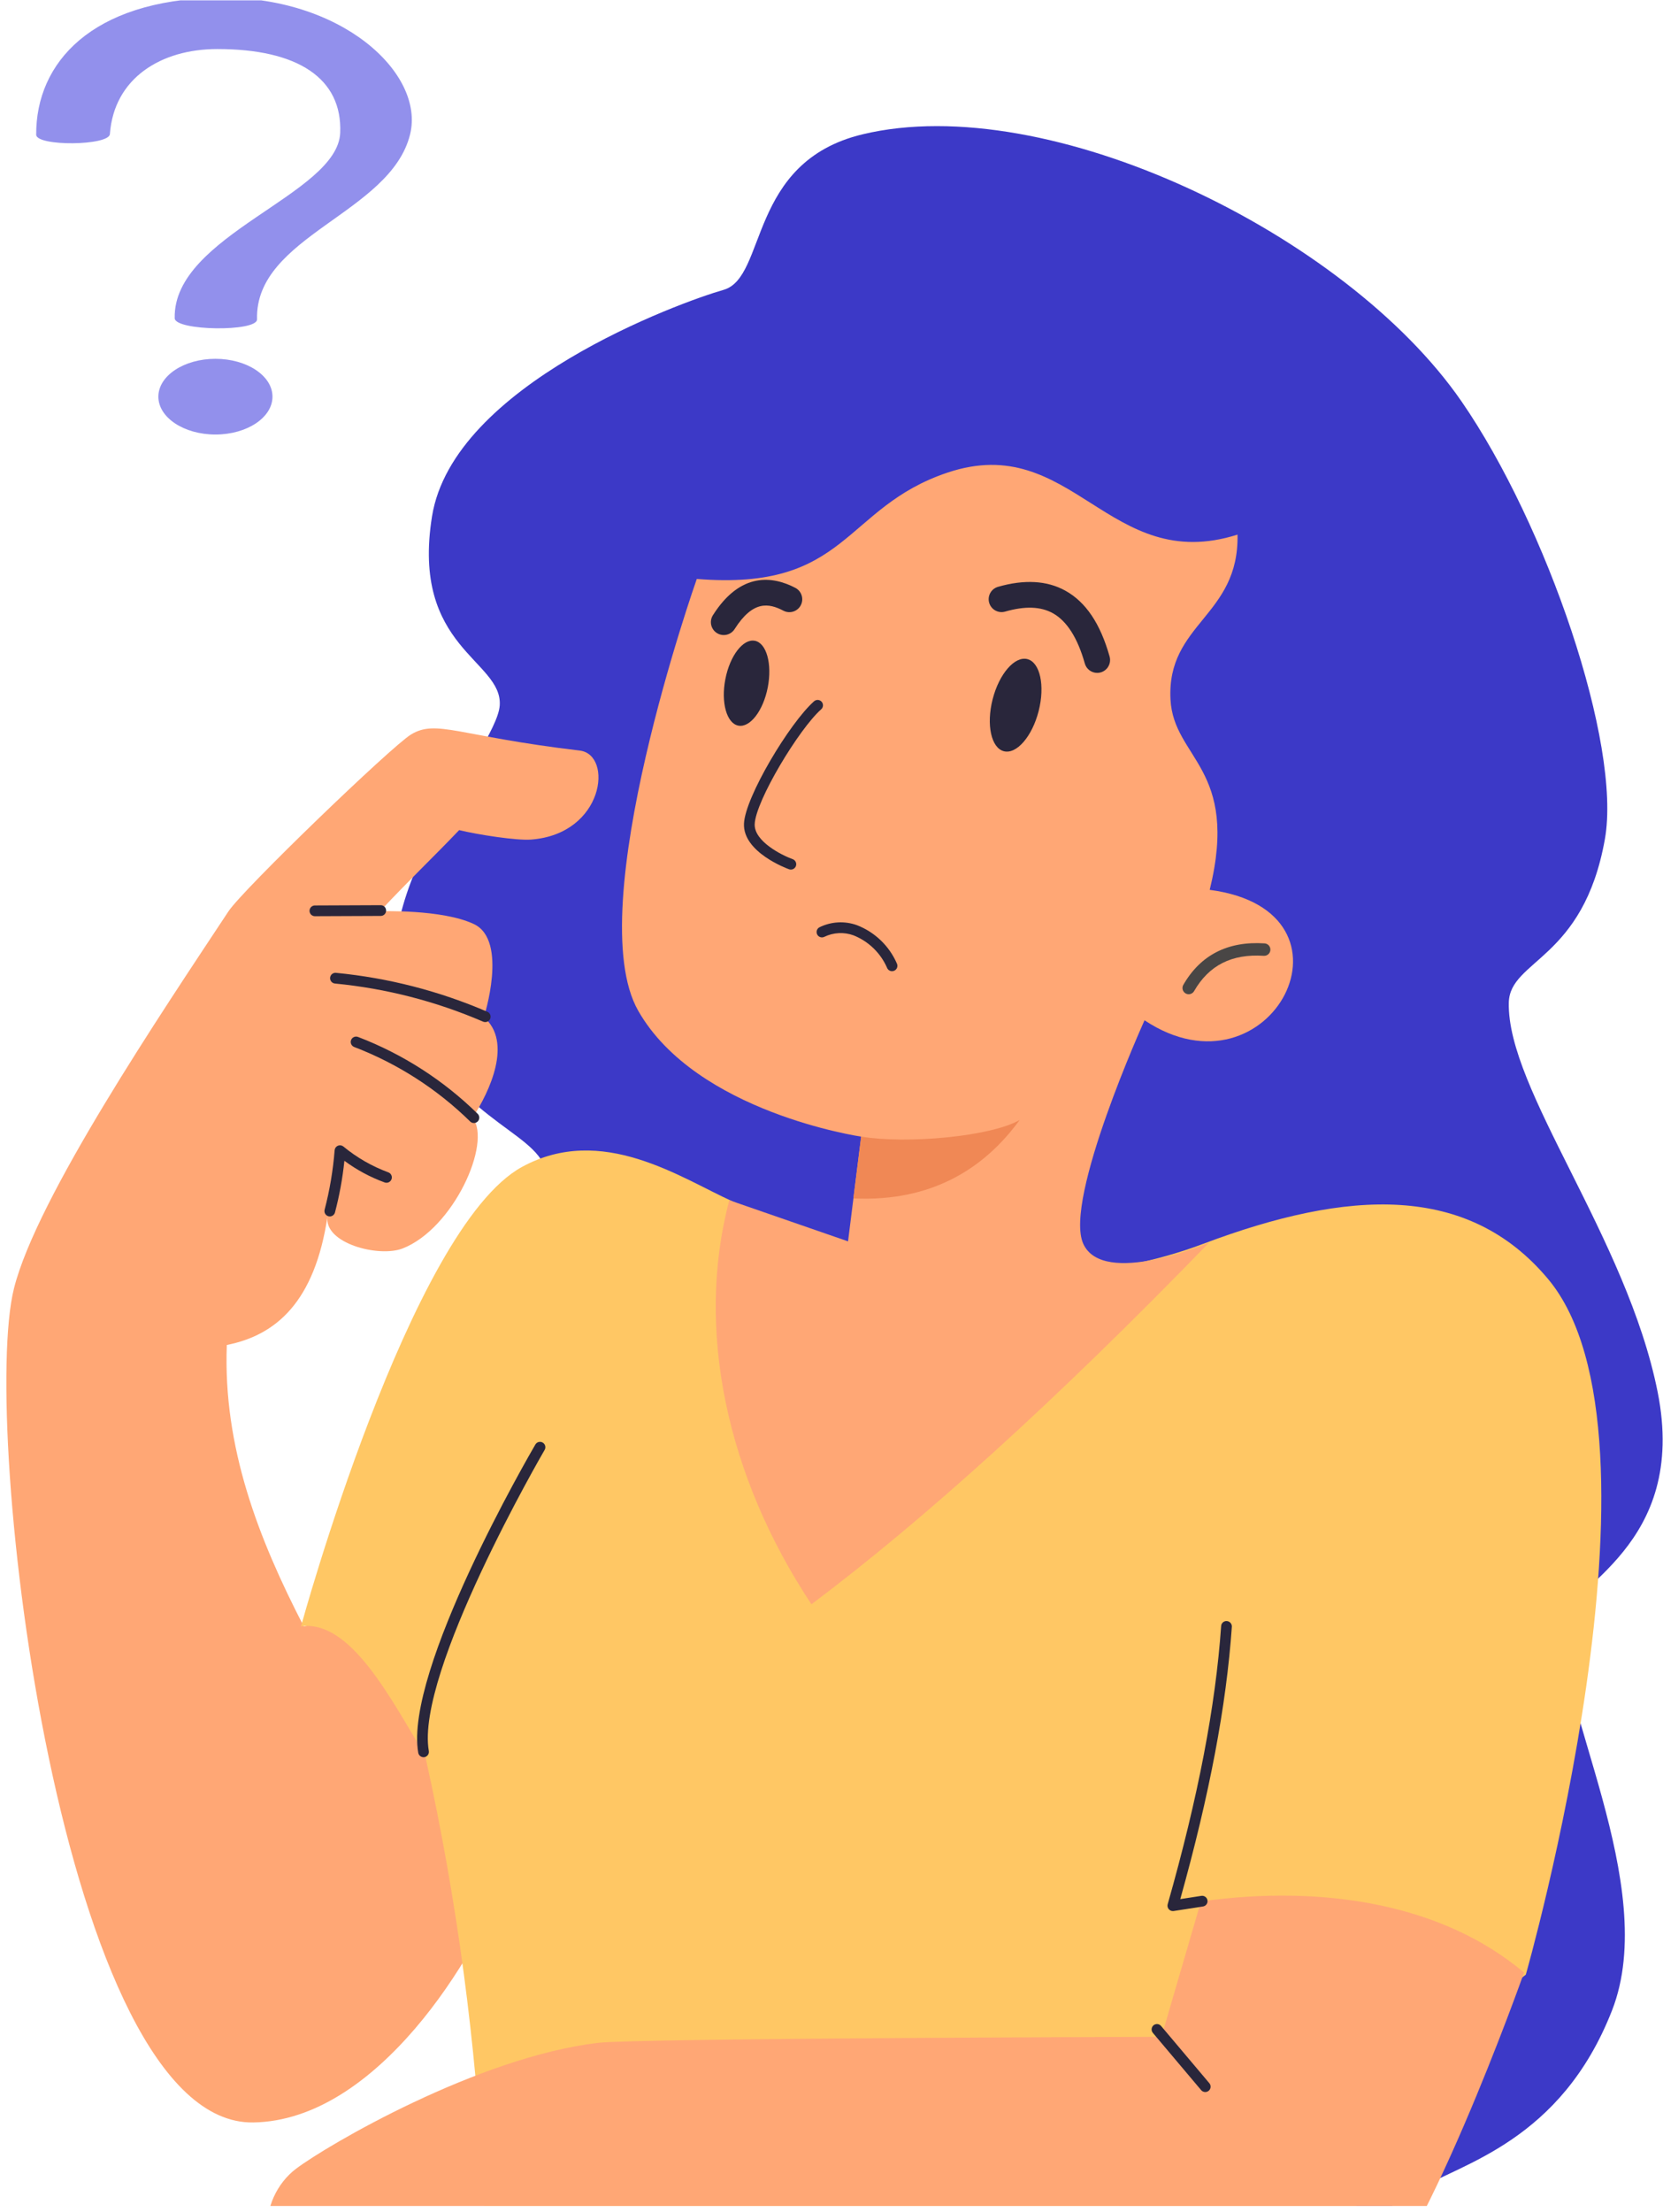 <svg width="264" height="351" viewBox="0 0 264 351" fill="none" xmlns="http://www.w3.org/2000/svg">
<g clip-path="url(#clip0_213_4)">
<path fill-rule="evenodd" clip-rule="evenodd" d="M231.994 63.668C213.681 37.159 166.445 14.218 136.911 21.32C118.668 25.707 121.77 44.029 114.862 45.997C107.954 47.965 71.934 61.057 68.58 81.955C65.225 102.854 79.805 104.723 79.331 111.941C78.856 119.159 55.511 143.861 64.88 161.639C74.248 179.417 86.28 179.464 86.973 187.095C87.666 194.726 98.36 260.843 120.391 281.644C142.422 302.445 191.338 378.743 204.45 365.571C217.561 352.399 215.332 353.436 225.153 347.447C231.949 343.303 247.804 339.797 255.918 319.001C263.656 299.165 246.631 269.781 248.087 257.264C248.728 251.753 268.048 245.427 263.151 220.898C258.255 196.369 239.207 172.893 239.522 159.103C239.675 152.269 251.355 152.38 254.776 133.15C257.457 118.08 245.533 83.265 231.996 63.669L231.994 63.668Z" fill="#3C39C7"/>
<path fill-rule="evenodd" clip-rule="evenodd" d="M48.23 258.1C41.044 244.196 35.383 229.66 36.006 213.43C43.857 211.87 49.962 206.571 51.993 193.029C51.353 197.299 60.137 199.585 63.918 198.114C71.936 194.99 78.126 181.406 75.034 177.354C77.769 173.16 81.392 165.35 76.818 161.414C76.818 161.414 80.736 149.252 75.236 146.641C70.202 144.252 60.322 144.607 60.322 144.607C64.92 139.692 68.66 136.152 72.89 131.729C75.901 132.455 81.973 133.406 84.31 133.229C95.941 132.35 97.376 119.739 92.026 119.104C72.735 116.824 69.303 114.101 65.256 116.55C62.151 118.427 38.551 141.155 36.268 144.621C25.616 160.734 5.839 190.039 2.224 204.431C-3.242 226.197 9.77 337.272 40.201 336.805C59.807 336.503 75.562 310.688 80.618 297.14C75.675 278.9 63.041 253.93 48.232 258.097L48.23 258.1Z" fill="#FFA775"/>
<path d="M52.357 193.032C52.282 193.032 52.208 193.022 52.136 193.003C51.919 192.944 51.732 192.801 51.619 192.605C51.507 192.41 51.476 192.177 51.534 191.959C52.341 188.867 52.873 185.708 53.123 182.523C53.136 182.369 53.191 182.222 53.281 182.096C53.371 181.971 53.494 181.873 53.636 181.812C53.777 181.751 53.934 181.73 54.087 181.75C54.239 181.772 54.383 181.833 54.504 181.93C56.635 183.689 59.046 185.076 61.638 186.034C61.85 186.109 62.025 186.266 62.122 186.47C62.219 186.674 62.232 186.909 62.157 187.122C62.081 187.334 61.925 187.509 61.721 187.607C61.517 187.705 61.283 187.717 61.07 187.641C58.783 186.808 56.628 185.65 54.672 184.202C54.385 186.969 53.886 189.709 53.178 192.398C53.13 192.58 53.023 192.74 52.874 192.854C52.726 192.968 52.544 193.031 52.357 193.032Z" fill="#29263B"/>
<path fill-rule="evenodd" clip-rule="evenodd" d="M116.242 190.625C108.029 186.904 95.551 178.257 82.878 185.168C65.088 194.866 47.785 258.08 47.785 258.08C55.618 256.999 61.97 269.424 67.499 278.613C78.128 326.524 78.112 366.694 77.295 406.284C117.924 427.055 179.378 426.665 213.65 406.271C213.65 406.271 213.2 359.692 216.004 345.096C218.631 331.425 242.222 313.352 242.222 313.352C242.222 313.352 266.668 227.898 245.736 202.938C233.035 187.795 214.106 188.681 191.01 197.379C159.721 209.157 128.002 195.953 116.248 190.628L116.242 190.625Z" fill="#FFC764"/>
<path fill-rule="evenodd" clip-rule="evenodd" d="M110.614 91.874C110.614 91.874 92.094 144.244 101.317 160.395C110.54 176.546 136.707 180.368 136.707 180.368L134.627 196.988L115.778 190.459C110.332 210.953 115.389 234.354 128.818 254.579C146.558 241.251 167.369 222.519 191.919 197.207C191.919 197.207 175.125 204.357 171.966 197.365C168.807 190.373 181.694 161.906 181.694 161.906C201.757 175.236 217.548 144.568 192.041 141.207C196.792 121.853 186.291 120.421 185.814 110.986C185.205 98.889 196.715 97.822 196.455 84.837C175.988 91.325 170.265 68.357 150.437 74.989C133.82 80.549 134.706 93.828 110.614 91.872V91.874Z" fill="#FFA775"/>
<path fill-rule="evenodd" clip-rule="evenodd" d="M161.865 177.73C157.254 180.368 144.011 181.561 136.707 180.368L135.477 190.171C147.768 190.756 156.208 185.514 161.865 177.73Z" fill="#F08855"/>
<path fill-rule="evenodd" clip-rule="evenodd" d="M190.652 301.73L184.379 323.217C184.379 323.217 101.24 323.426 94.931 324.173C75.829 326.44 51.951 340.411 47.005 344.145C40.856 348.785 39.846 360.036 50.651 362.601C55.257 374.873 62.118 391.87 68.439 393.447C77.23 395.645 78.955 387.902 79.078 382.367C84.66 387.765 106.583 386.349 110.888 371.48C124.217 373.4 204.533 374.851 215.004 367.23C225.475 359.61 241.939 313.023 241.939 313.023C229.141 302.219 210.261 299 190.652 301.732V301.73Z" fill="#FFA775"/>
<path d="M191.332 331.977C191.208 331.977 191.085 331.951 190.973 331.898C190.86 331.846 190.761 331.77 190.681 331.675L183.017 322.591C182.945 322.506 182.89 322.406 182.856 322.3C182.822 322.193 182.809 322.081 182.819 321.969C182.829 321.858 182.86 321.749 182.911 321.65C182.962 321.551 183.033 321.463 183.118 321.39C183.204 321.318 183.302 321.263 183.409 321.23C183.516 321.195 183.627 321.183 183.739 321.192C183.85 321.201 183.958 321.233 184.058 321.284C184.157 321.336 184.246 321.406 184.318 321.492L191.982 330.576C192.087 330.7 192.154 330.851 192.175 331.012C192.197 331.173 192.172 331.337 192.104 331.485C192.036 331.631 191.927 331.756 191.79 331.843C191.653 331.93 191.494 331.977 191.332 331.977Z" fill="#29263B"/>
<path d="M75.234 178.211C75.009 178.211 74.794 178.122 74.635 177.963C69.368 172.8 63.097 168.775 56.212 166.137C56.002 166.053 55.835 165.887 55.746 165.679C55.657 165.47 55.656 165.236 55.741 165.026C55.825 164.816 55.989 164.648 56.197 164.56C56.406 164.471 56.64 164.47 56.85 164.554C63.946 167.275 70.407 171.426 75.834 176.751C75.953 176.869 76.035 177.021 76.068 177.187C76.102 177.353 76.085 177.524 76.021 177.68C75.957 177.837 75.848 177.97 75.707 178.064C75.568 178.158 75.403 178.209 75.234 178.209V178.211Z" fill="#29263B"/>
<path d="M77.027 162.191C76.912 162.191 76.797 162.168 76.692 162.123C69.21 158.895 61.273 156.854 53.163 156.072C53.052 156.061 52.945 156.027 52.846 155.974C52.748 155.921 52.661 155.849 52.591 155.762C52.519 155.675 52.467 155.575 52.435 155.468C52.404 155.361 52.393 155.248 52.404 155.136C52.416 155.025 52.449 154.917 52.503 154.819C52.556 154.72 52.627 154.633 52.715 154.563C52.801 154.492 52.902 154.439 53.009 154.407C53.115 154.376 53.227 154.365 53.339 154.377C61.62 155.175 69.725 157.259 77.365 160.556C77.545 160.633 77.693 160.77 77.785 160.944C77.875 161.119 77.903 161.318 77.864 161.511C77.824 161.703 77.72 161.876 77.568 162C77.416 162.124 77.225 162.191 77.029 162.191H77.027Z" fill="#29263B"/>
<path d="M49.962 145.39C49.741 145.383 49.531 145.289 49.377 145.13C49.224 144.971 49.138 144.758 49.138 144.537C49.138 144.316 49.224 144.103 49.377 143.944C49.531 143.785 49.741 143.692 49.962 143.685L60.44 143.641C60.666 143.641 60.883 143.729 61.043 143.889C61.203 144.048 61.294 144.264 61.295 144.49C61.296 144.716 61.207 144.933 61.048 145.093C60.889 145.254 60.673 145.345 60.447 145.346L49.968 145.39H49.962Z" fill="#29263B"/>
<path d="M67.234 278.848C67.034 278.848 66.84 278.777 66.688 278.649C66.534 278.52 66.431 278.342 66.396 278.145C64.135 265.117 84.131 230.691 84.984 229.232C85.04 229.135 85.114 229.048 85.204 228.98C85.293 228.911 85.394 228.86 85.504 228.831C85.612 228.802 85.726 228.795 85.837 228.81C85.949 228.825 86.056 228.862 86.153 228.919C86.25 228.975 86.335 229.051 86.403 229.141C86.471 229.231 86.521 229.333 86.548 229.442C86.576 229.551 86.582 229.666 86.566 229.777C86.55 229.888 86.512 229.996 86.454 230.092C86.248 230.444 65.918 265.436 68.074 277.853C68.112 278.075 68.061 278.304 67.93 278.49C67.8 278.674 67.603 278.8 67.381 278.839C67.332 278.846 67.283 278.849 67.234 278.848Z" fill="#29263B"/>
<path d="M186.189 303.261C186.057 303.261 185.927 303.231 185.809 303.172C185.692 303.114 185.589 303.029 185.509 302.923C185.43 302.819 185.375 302.696 185.352 302.566C185.327 302.437 185.333 302.303 185.369 302.177C190.201 285.184 192.971 270.744 193.855 258.034C193.861 257.921 193.889 257.811 193.938 257.71C193.987 257.609 194.056 257.518 194.141 257.444C194.225 257.371 194.325 257.315 194.431 257.28C194.538 257.245 194.652 257.232 194.763 257.242C194.875 257.25 194.984 257.279 195.084 257.329C195.184 257.379 195.273 257.449 195.346 257.533C195.42 257.618 195.476 257.715 195.512 257.822C195.548 257.928 195.562 258.04 195.554 258.151C194.684 270.663 192.006 284.811 187.368 301.365L190.712 300.847C190.822 300.829 190.935 300.835 191.044 300.861C191.153 300.887 191.255 300.935 191.345 301.001C191.436 301.067 191.512 301.15 191.571 301.245C191.629 301.341 191.668 301.447 191.685 301.558C191.703 301.668 191.697 301.781 191.671 301.89C191.646 301.999 191.598 302.101 191.531 302.192C191.465 302.282 191.383 302.359 191.287 302.418C191.192 302.476 191.086 302.514 190.975 302.532L186.32 303.252C186.277 303.258 186.233 303.262 186.189 303.261Z" fill="#29263B"/>
<path d="M125.55 137.992C125.453 137.992 125.355 137.975 125.263 137.943C124.963 137.834 117.92 135.254 118.106 130.705C118.277 126.508 125.352 114.713 129.233 111.283C129.317 111.209 129.414 111.152 129.521 111.116C129.626 111.079 129.739 111.064 129.85 111.071C129.962 111.078 130.071 111.107 130.171 111.156C130.272 111.205 130.361 111.274 130.435 111.357C130.509 111.441 130.566 111.539 130.602 111.645C130.639 111.75 130.654 111.863 130.647 111.975C130.64 112.086 130.611 112.195 130.562 112.296C130.512 112.397 130.444 112.486 130.36 112.56C126.856 115.657 119.959 127.069 119.807 130.774C119.695 133.515 124.123 135.72 125.837 136.338C126.026 136.406 126.184 136.537 126.285 136.712C126.386 136.885 126.422 137.088 126.388 137.286C126.354 137.484 126.251 137.663 126.097 137.791C125.945 137.921 125.75 137.992 125.55 137.992Z" fill="#29263B"/>
<path d="M141.613 154.118C141.453 154.118 141.297 154.073 141.162 153.988C141.025 153.903 140.916 153.782 140.847 153.638C140.34 152.457 139.605 151.388 138.683 150.493C137.763 149.598 136.674 148.894 135.48 148.421C134.734 148.151 133.941 148.034 133.149 148.076C132.357 148.116 131.581 148.316 130.866 148.661C130.664 148.763 130.431 148.779 130.216 148.708C130.002 148.637 129.825 148.483 129.724 148.281C129.622 148.079 129.606 147.845 129.677 147.631C129.749 147.416 129.902 147.239 130.104 147.138C131.019 146.691 132.015 146.431 133.033 146.374C134.05 146.318 135.068 146.465 136.027 146.808C137.435 147.351 138.721 148.169 139.811 149.214C140.902 150.257 141.775 151.509 142.378 152.893C142.441 153.023 142.47 153.166 142.462 153.311C142.455 153.455 142.411 153.595 142.334 153.717C142.258 153.839 142.151 153.94 142.025 154.01C141.899 154.081 141.757 154.118 141.613 154.118Z" fill="#29263B"/>
<path d="M174.18 106.779C173.734 106.779 173.302 106.633 172.947 106.364C172.593 106.095 172.335 105.718 172.214 105.289C171.072 101.232 169.366 98.549 167.15 97.315C165.197 96.229 162.703 96.146 159.524 97.063C159.007 97.202 158.456 97.131 157.99 96.868C157.524 96.605 157.18 96.168 157.031 95.654C156.884 95.139 156.942 94.586 157.197 94.115C157.451 93.644 157.881 93.291 158.392 93.133C162.608 91.915 166.225 92.12 169.135 93.74C172.385 95.547 174.676 98.962 176.147 104.178C176.233 104.483 176.247 104.803 176.188 105.113C176.129 105.423 176 105.716 175.809 105.968C175.619 106.22 175.372 106.424 175.09 106.565C174.807 106.706 174.495 106.779 174.18 106.779Z" fill="#29263B"/>
<path d="M114.892 100.774C114.527 100.773 114.167 100.675 113.853 100.488C113.538 100.301 113.28 100.034 113.104 99.713C112.928 99.392 112.841 99.031 112.852 98.665C112.864 98.299 112.973 97.943 113.169 97.633C117.568 90.686 122.715 91.435 126.257 93.284C126.738 93.535 127.099 93.966 127.261 94.484C127.425 95.001 127.375 95.562 127.124 96.043C126.874 96.524 126.443 96.886 125.925 97.049C125.409 97.211 124.848 97.162 124.368 96.911C122.065 95.708 119.536 95.228 116.622 99.824C116.437 100.116 116.182 100.356 115.879 100.522C115.576 100.688 115.237 100.775 114.892 100.774Z" fill="#29263B"/>
<path fill-rule="evenodd" clip-rule="evenodd" d="M163.097 104.594C165.113 105.11 165.913 108.804 164.884 112.837C163.854 116.871 161.379 119.727 159.365 119.211C157.352 118.695 156.549 115 157.579 110.968C158.61 106.935 161.082 104.078 163.097 104.594Z" fill="#29263B"/>
<path fill-rule="evenodd" clip-rule="evenodd" d="M119.828 101.681C121.686 102.043 122.605 105.356 121.884 109.073C121.162 112.79 119.065 115.511 117.208 115.148C115.351 114.786 114.431 111.475 115.152 107.762C115.873 104.048 117.971 101.321 119.828 101.684V101.681Z" fill="#29263B"/>
<path d="M188.705 157.772C188.532 157.772 188.361 157.726 188.212 157.639C187.985 157.508 187.819 157.293 187.752 157.039C187.683 156.785 187.718 156.515 187.849 156.288C190.581 151.54 194.914 149.326 200.73 149.701C200.861 149.707 200.99 149.739 201.109 149.795C201.228 149.852 201.334 149.932 201.422 150.029C201.51 150.127 201.576 150.242 201.619 150.366C201.662 150.49 201.68 150.622 201.672 150.753C201.663 150.884 201.629 151.012 201.57 151.13C201.512 151.248 201.431 151.353 201.331 151.438C201.232 151.524 201.116 151.589 200.991 151.63C200.867 151.671 200.735 151.686 200.604 151.675C195.527 151.343 191.919 153.181 189.561 157.276C189.475 157.427 189.35 157.552 189.199 157.639C189.049 157.726 188.879 157.772 188.705 157.772Z" fill="#494645"/>
<path fill-rule="evenodd" clip-rule="evenodd" d="M5.745 21.372C5.689 9.95 14.553 0.034 34.392 -0.36C54.231 -0.754 67.474 11.686 65.102 21.32C62.009 33.888 40.453 37.416 40.805 50.674C40.857 52.692 27.734 52.51 27.734 50.492C27.431 37.285 53.611 30.905 54.007 21.073C54.353 12.456 47.32 7.782 34.498 7.782C25.589 7.782 18.102 12.376 17.446 21.269C17.334 23.149 5.753 23.255 5.743 21.372H5.745Z" fill="#9290EC"/>
<path fill-rule="evenodd" clip-rule="evenodd" d="M34.198 56.94C39.198 56.94 43.256 59.631 43.256 62.947C43.256 66.263 39.198 68.953 34.198 68.953C29.198 68.953 25.141 66.262 25.141 62.947C25.141 59.632 29.199 56.94 34.198 56.94Z" fill="#9290EC"/>
</g>
<defs>
<clipPath id="clip0_213_4">
<rect width="263" height="350" fill="white" transform="translate(0.977 0.054)"/>
</clipPath>
</defs>
</svg>
